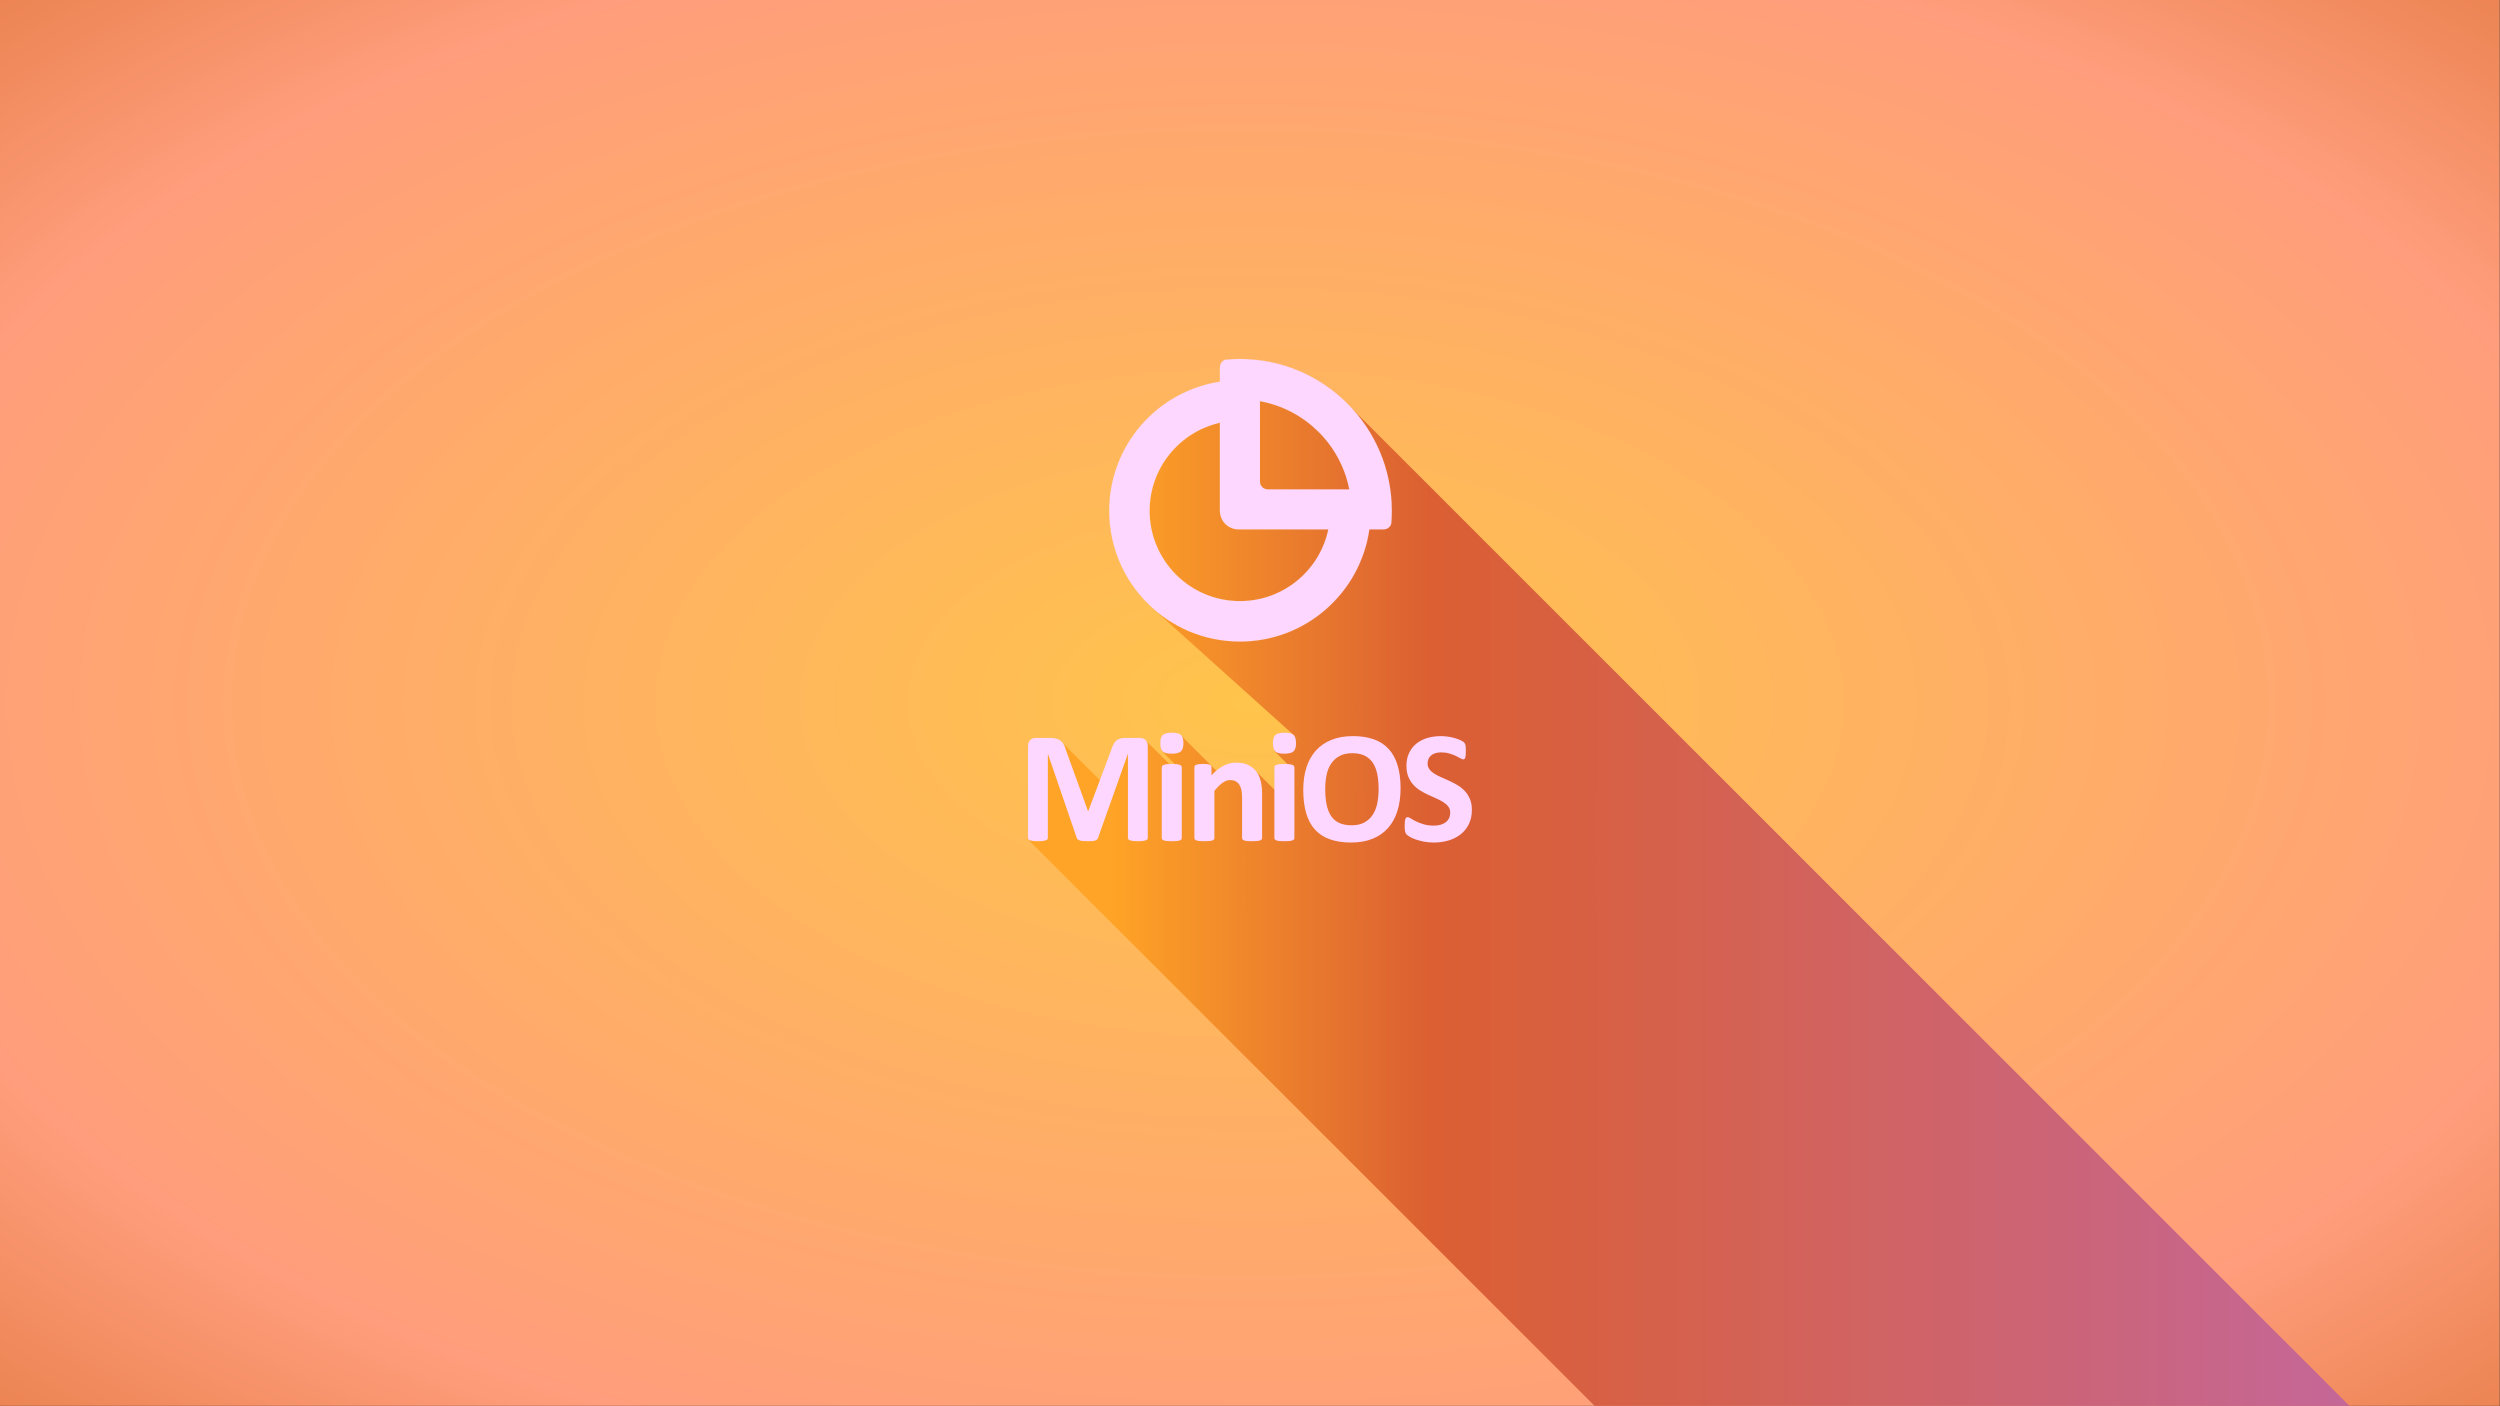 <?xml version="1.0" encoding="utf-8"?>
<!-- Generator: Adobe Illustrator 16.0.0, SVG Export Plug-In . SVG Version: 6.00 Build 0)  -->
<!DOCTYPE svg PUBLIC "-//W3C//DTD SVG 1.1//EN" "http://www.w3.org/Graphics/SVG/1.1/DTD/svg11.dtd">
<svg version="1.1" id="Layer_1" xmlns="http://www.w3.org/2000/svg" xmlns:xlink="http://www.w3.org/1999/xlink" x="0px" y="0px"
	 width="1920px" height="1080px" viewBox="0 0 1920 1080" enable-background="new 0 0 1920 1080" xml:space="preserve">
<rect x="0" y="0" width="1920" height="1080" fill="#333333" stroke="none"/>
<g id="Layer_x0020_1">
	
		<radialGradient id="SVGID_1_" cx="-108.234" cy="1187.889" r="162.56" gradientTransform="matrix(11.81 0 0 -6.642 2238.122 8429.63)" gradientUnits="userSpaceOnUse">
		<stop  offset="0" style="stop-color:#FFC44B"/>
		<stop  offset="0.562" style="stop-color:#FF9D7C"/>
		<stop  offset="1" style="stop-color:#C65300"/>
	</radialGradient>
	<rect fill="url(#SVGID_1_)" width="1919.803" height="1079.694"/>
	
		<linearGradient id="SVGID_2_" gradientUnits="userSpaceOnUse" x1="111.001" y1="908.367" x2="457.51" y2="908.367" gradientTransform="matrix(2.835 0 0 -2.835 537.206 3307.592)">
		<stop  offset="0" style="stop-color:#FFA426"/>
		<stop  offset="0.251" style="stop-color:#DB5F32"/>
		<stop  offset="1" style="stop-color:#C4679C"/>
	</linearGradient>
	<path fill="url(#SVGID_2_)" d="M1833.996,1109.301l-25.226-25.221 M1804.385,1079.694l-765.819-765.676l-3.861-4.052l-4.052-3.858
		l-4.231-3.665l-4.402-3.464l-4.573-3.25l-4.736-3.03l-4.882-2.809l-5.029-2.575l-5.167-2.335l-5.293-2.089l-5.419-1.833
		l-5.533-1.572l-5.644-1.3l-5.745-1.027l-5.834-0.74l-5.922-0.452l-6.001-0.15l-0.661,0.002l-0.659,0.004l-0.657,0.01l-0.651,0.012
		l-0.651,0.017l-0.645,0.018l-0.639,0.022l-0.633,0.024l-0.626,0.031l-0.619,0.03l-0.61,0.035l-0.602,0.037l-0.592,0.041
		l-0.58,0.043l-0.569,0.044l-0.558,0.049l-1.025,0.106l-0.983,0.333l-0.913,0.537l-0.814,0.716l-0.686,0.871l-0.525,1l-0.337,1.108
		l-0.118,1.19v11.122l-4.481,0.792l-4.411,0.988l-4.333,1.178l-4.253,1.367l-4.17,1.546l-4.079,1.725l-3.987,1.896l-3.886,2.064
		l-3.784,2.228l-3.676,2.386l-3.562,2.541l-3.442,2.687l-3.324,2.832l-3.194,2.971l-3.064,3.108l-2.927,3.234l-2.785,3.364
		l-2.641,3.482l-2.49,3.598l-2.335,3.71l-2.175,3.818l-2.01,3.919l-1.841,4.015l-1.668,4.108l-1.487,4.198l-1.306,4.279
		l-1.117,4.358l-0.926,4.432l-0.727,4.503l-0.526,4.566l-0.317,4.625l-0.108,4.682l0.13,5.165l0.389,5.097l0.637,5.022l0.885,4.944
		l1.121,4.855l1.351,4.763l1.581,4.662l1.796,4.558l2.01,4.446l2.217,4.326l2.417,4.206l2.61,4.068l2.799,3.938l2.98,3.791
		l3.155,3.641l3.324,3.486l3.487,3.324c162.313,145.846,109.115,98.194,109.185,98.275l-0.358-0.064l-0.268-0.195l-0.293-0.188
		l-0.322-0.171l-0.346-0.154l-0.374-0.146l-0.398-0.13l-0.424-0.114l-0.447-0.105l-0.476-0.082l-0.501-0.081l-0.524-0.057
		l-0.55-0.049l-0.577-0.032l-0.603-0.024l-0.631-0.009l-0.639,0.009l-0.61,0.024l-0.586,0.032l-0.562,0.049l-0.536,0.065
		l-0.505,0.072l-0.48,0.098l-0.455,0.106l-0.428,0.113l-0.402,0.139l-0.375,0.146l-0.35,0.154l-0.325,0.18l-0.293,0.187
		l-0.269,0.203l-0.244,0.212l-0.439,0.505l-0.383,0.577l-0.321,0.676l-0.265,0.765l-0.203,0.846l-0.146,0.943l-0.09,1.033
		l-0.032,1.115l0.032,1.065l0.082,0.984l0.146,0.896l0.195,0.813l0.252,0.732l0.313,0.643l0.37,0.562l0.423,0.472l9.667,9.665
		l-0.154-0.017l-0.456-0.024l-0.476-0.016l-0.501-0.017l-0.528-0.008l-0.554-0.009l-0.549,0.009l-0.525,0.008l-0.504,0.017
		l-0.48,0.016l-0.456,0.024l-0.427,0.033l-0.402,0.04l-0.383,0.041l-0.35,0.049l-0.338,0.057l-0.317,0.058l-0.306,0.064l-0.28,0.065
		l-0.265,0.073l-0.252,0.073l-0.229,0.081l-0.215,0.081l-0.199,0.09l-0.184,0.09l-0.167,0.098l-0.146,0.105l-0.13,0.105
		l-0.114,0.114l-0.094,0.114l-0.085,0.113l-0.077,0.122l-0.065,0.13l-0.053,0.131l-0.041,0.138l-0.028,0.139l-0.021,0.139
		l-0.004,0.146v16.873l-15.123-15.116l-0.699-0.684l-0.749-0.65l-0.793-0.603l-0.838-0.553l-0.883-0.521l-0.93-0.473l-0.484-0.228
		l-0.496-0.203l-0.511-0.195l-0.525-0.179l-0.537-0.163l-0.551-0.154l-0.565-0.139l-0.578-0.122l-0.594-0.105l-0.606-0.09
		l-0.621-0.081l-0.633-0.065l-0.649-0.049l-0.661-0.032l-0.675-0.024l-0.688-0.008l-0.631,0.016l-0.628,0.024l-0.625,0.049
		l-0.623,0.065l-0.621,0.09l-0.616,0.105l-0.612,0.122l-0.608,0.138l-0.608,0.163l-0.604,0.179l-0.598,0.204l-0.598,0.22
		l-0.594,0.235l-0.59,0.261l-0.588,0.276l-0.584,0.293l-0.584,0.317l-0.584,0.333l-0.583,0.351l-0.58,0.366l-0.58,0.39l-0.578,0.407
		l-0.576,0.423l-0.576,0.447l-0.574,0.464l-0.096,0.082l-27.266-27.264l-0.244-0.211l-0.269-0.195l-0.295-0.188l-0.321-0.171
		l-0.346-0.154l-0.373-0.146l-0.399-0.13l-0.423-0.114l-0.45-0.105l-0.474-0.082l-0.5-0.081l-0.527-0.057l-0.551-0.049l-0.578-0.032
		l-0.602-0.024l-0.628-0.009l-0.639,0.009l-0.612,0.024l-0.586,0.032l-0.56,0.049l-0.533,0.065l-0.508,0.072l-0.48,0.098
		l-0.456,0.106l-0.427,0.113l-0.403,0.139l-0.374,0.146l-0.35,0.154l-0.321,0.18l-0.297,0.187l-0.271,0.203l-0.244,0.212
		l-0.439,0.505l-0.38,0.577l-0.321,0.676l-0.265,0.765l-0.206,0.846l-0.145,0.943l-0.089,1.033l-0.03,1.115l0.028,1.065l0.085,0.984
		l0.142,0.896l0.197,0.813l0.257,0.732l0.309,0.643l0.37,0.562l0.423,0.472l9.667,9.665l-0.153-0.017l-0.454-0.024l-0.48-0.016
		l-0.502-0.017l-0.527-0.008l-0.551-0.009l-0.552,0.009l-0.526,0.008l-0.525,0.017l-18.565-18.542l-0.21-0.187l-0.226-0.18
		l-0.238-0.162l-0.254-0.154l-0.265-0.131l-0.279-0.122l-0.293-0.113l-0.303-0.098l-0.317-0.09l-0.332-0.073L877,567.491
		l-0.362-0.049l-0.376-0.032l-0.391-0.017l-0.405-0.008h-10.833l-0.553,0.008l-0.542,0.017l-0.521,0.032l-0.506,0.058l-0.491,0.057
		l-0.474,0.081l-0.456,0.098l-0.438,0.106l-0.415,0.13l-0.405,0.146l-0.391,0.163l-0.378,0.187l-0.362,0.203l-0.35,0.229
		l-0.336,0.244l-0.319,0.26l-0.309,0.285l-0.297,0.309l-0.291,0.326l-0.279,0.341l-0.271,0.375l-0.265,0.382l-0.252,0.407
		l-0.246,0.431l-0.232,0.456l-0.228,0.479l-0.226,0.505l-0.218,0.528l-0.216,0.554l-0.209,0.578l-0.201,0.602l-0.2,0.626
		l-8.647,23.041l-29.695-29.688l-0.342-0.301l-0.354-0.276l-0.376-0.253l-0.393-0.244l-0.411-0.211l-0.429-0.204l-0.446-0.179
		l-0.463-0.162l-0.482-0.139l-0.499-0.13l-0.515-0.106l-0.539-0.098l-0.567-0.081l-0.592-0.057l-0.619-0.058l-0.643-0.032
		l-0.667-0.017l-0.691-0.008h-10.499l-0.678,0.024l-0.639,0.073l-0.604,0.13l-0.57,0.18l-0.531,0.228l-0.499,0.284l-0.466,0.334
		l-0.431,0.391l-0.387,0.439l-0.335,0.479l-0.283,0.529l-0.232,0.569l-0.179,0.618l-0.126,0.667l-0.078,0.708l-0.026,0.757v70.374
		l0.006,0.155l0.014,0.138l0.024,0.146l0.037,0.139l0.047,0.138l0.057,0.139l0.069,0.122l0.08,0.13l0.093,0.114l0.112,0.114
		l434.269,434.188 M1833.996,1109.309l0.09-0.098L1833.996,1109.309z M1668.868,1114.922l-0.13-0.113L1668.868,1114.922
		 M1668.355,1151.176l-0.569-0.521L1668.355,1151.176 M1372.236,1189.471l-0.131-0.131 M1334.536,1189.576l-0.089-0.105
		L1334.536,1189.576 M1655.531,1162.793l0.594,0.594l-0.438-0.447L1655.531,1162.793z M1372.105,1189.34l0.131,0.131"/>
	<g>
		<path fill="#FDD7FF" d="M936.905,293.109c-48.151,7.387-85.029,48.988-85.029,99.2c0,55.433,44.942,100.367,100.382,100.367
			c50.613,0,92.475-37.449,99.383-86.142h11.046c3.264,0,5.904-2.644,5.867-5.465c0.203-2.561,0.325-5.646,0.325-8.76
			c0-64.397-52.216-116.602-116.622-116.602c-3.523,0-7.012,0.157-9.952,0.419c-2.756-0.042-5.401,2.602-5.401,5.862V293.109z
			 M973.541,375.833c-3.259,0-5.903-2.644-5.903-5.905l-0.017-61.852c34.592,6.261,61.957,33.318,68.674,67.757H973.541z
			 M936.905,392.309c0,7.855,6.37,14.225,14.228,14.225h69.046c-6.559,31.489-34.478,55.144-67.921,55.144
			c-38.32,0-69.381-31.056-69.381-69.369c0-33.038,23.097-60.683,54.028-67.667V392.309L936.905,392.309z M936.905,392.309v-67.667
			V392.309z M936.905,293.109v-11.122V293.109z M936.905,392.309v-67.667V392.309z M936.905,293.109v-11.122V293.109z"/>
		<path id="_1" fill="none" stroke="#FEFEFE" stroke-width="0.076" stroke-miterlimit="22.926" d="M936.905,293.109
			c-48.151,7.387-85.029,48.988-85.029,99.2c0,55.433,44.942,100.367,100.382,100.367c50.613,0,92.475-37.449,99.383-86.142h11.046
			c3.264,0,5.904-2.644,5.867-5.465c0.203-2.561,0.325-5.646,0.325-8.76c0-64.397-52.216-116.602-116.622-116.602
			c-3.523,0-7.012,0.157-9.952,0.419c-2.756-0.042-5.401,2.602-5.401,5.862 M973.541,375.833c-3.259,0-5.903-2.644-5.903-5.905
			l-0.017-61.852c34.592,6.261,61.961,33.318,68.678,67.757H973.541z M936.905,392.309c0,7.855,6.37,14.225,14.228,14.225h69.046
			c-6.559,31.489-34.478,55.144-67.921,55.144c-38.32,0-69.381-31.056-69.381-69.369c0-33.038,23.097-60.683,54.028-67.667
			 M936.905,392.309v-67.667 M936.905,293.109v-11.122 M936.905,392.309v-67.667 M936.905,293.109v-11.122"/>
	</g>
	<path fill="#FDD7FF" d="M881.51,643.496c0,0.398-0.104,0.772-0.333,1.106c-0.228,0.317-0.645,0.586-1.229,0.789
		c-0.582,0.187-1.375,0.357-2.354,0.479c-0.979,0.131-2.229,0.188-3.729,0.188c-1.479,0-2.708-0.057-3.686-0.188
		c-0.979-0.122-1.751-0.293-2.333-0.479c-0.563-0.203-0.98-0.472-1.208-0.789c-0.25-0.334-0.375-0.708-0.375-1.106v-64.289h-0.126
		l-22.811,64.231c-0.167,0.521-0.415,0.96-0.792,1.311c-0.375,0.357-0.854,0.626-1.499,0.829c-0.625,0.195-1.438,0.334-2.395,0.399
		c-0.98,0.064-2.168,0.081-3.542,0.081c-1.398,0-2.563-0.041-3.542-0.146c-0.98-0.098-1.792-0.269-2.417-0.496
		s-1.125-0.496-1.501-0.813c-0.354-0.334-0.602-0.725-0.729-1.164l-22.017-64.231h-0.126v64.289c0,0.398-0.104,0.772-0.332,1.106
		c-0.23,0.317-0.647,0.586-1.251,0.789c-0.625,0.187-1.416,0.357-2.376,0.479c-0.958,0.131-2.187,0.188-3.687,0.188
		c-1.479,0-2.708-0.057-3.688-0.188c-0.979-0.122-1.77-0.293-2.354-0.479c-0.582-0.203-0.999-0.472-1.229-0.789
		c-0.23-0.334-0.333-0.708-0.333-1.106v-70.375c0-2.082,0.543-3.66,1.648-4.768c1.103-1.106,2.561-1.643,4.414-1.643h10.499
		c1.876,0,3.499,0.146,4.833,0.455c1.355,0.317,2.521,0.813,3.499,1.521c0.958,0.708,1.792,1.644,2.437,2.815
		c0.647,1.163,1.229,2.603,1.709,4.304l17.019,47.049h0.25l17.623-46.943c0.521-1.709,1.104-3.141,1.729-4.328
		c0.647-1.172,1.375-2.123,2.209-2.855c0.832-0.725,1.831-1.245,2.956-1.563c1.146-0.309,2.48-0.455,3.979-0.455h10.833
		c1.103,0,2.041,0.146,2.832,0.439c0.793,0.268,1.458,0.683,1.959,1.244c0.521,0.545,0.897,1.212,1.166,2.002
		c0.272,0.789,0.396,1.708,0.396,2.725V643.496z M907.607,643.626c0,0.391-0.124,0.749-0.374,1.058
		c-0.23,0.317-0.647,0.569-1.249,0.773c-0.584,0.187-1.377,0.357-2.335,0.455c-0.979,0.105-2.228,0.146-3.727,0.146
		c-1.501,0-2.75-0.041-3.73-0.146c-0.956-0.098-1.75-0.269-2.332-0.455c-0.606-0.204-1.021-0.456-1.251-0.773
		c-0.25-0.309-0.375-0.667-0.375-1.058v-54.363c0-0.391,0.124-0.748,0.375-1.058c0.23-0.317,0.645-0.586,1.251-0.797
		c0.582-0.229,1.375-0.391,2.332-0.521c0.98-0.121,2.229-0.187,3.73-0.187c1.5,0,2.749,0.065,3.727,0.187
		c0.958,0.131,1.751,0.293,2.335,0.521c0.602,0.211,1.019,0.479,1.249,0.797c0.25,0.31,0.374,0.667,0.374,1.058V643.626z
		 M908.856,570.648c0,3.1-0.624,5.223-1.894,6.411c-1.271,1.188-3.605,1.773-7.041,1.773c-3.458,0-5.814-0.562-7-1.709
		c-1.208-1.146-1.813-3.205-1.813-6.167c0-3.1,0.625-5.247,1.876-6.451c1.229-1.188,3.582-1.798,7.059-1.798
		c3.418,0,5.751,0.586,6.98,1.749C908.252,565.604,908.856,567.671,908.856,570.648z M969.285,643.626
		c0,0.391-0.126,0.749-0.378,1.058c-0.229,0.317-0.644,0.569-1.204,0.773c-0.586,0.187-1.376,0.357-2.377,0.455
		c-1,0.105-2.229,0.146-3.688,0.146c-1.52,0-2.771-0.041-3.77-0.146c-0.999-0.098-1.792-0.269-2.374-0.455
		c-0.563-0.204-0.981-0.456-1.21-0.773c-0.249-0.309-0.375-0.667-0.375-1.058v-31.054c0-2.645-0.187-4.728-0.582-6.232
		c-0.374-1.514-0.938-2.807-1.666-3.873c-0.73-1.082-1.688-1.911-2.833-2.521c-1.168-0.578-2.5-0.871-4.042-0.871
		c-1.957,0-3.916,0.708-5.916,2.148c-1.979,1.415-4.063,3.498-6.208,6.207v36.196c0,0.391-0.124,0.749-0.375,1.058
		c-0.228,0.317-0.645,0.569-1.249,0.773c-0.584,0.187-1.375,0.357-2.333,0.455c-0.979,0.105-2.228,0.146-3.729,0.146
		c-1.5,0-2.75-0.041-3.729-0.146c-0.958-0.098-1.75-0.269-2.333-0.455c-0.604-0.204-1.021-0.456-1.249-0.773
		c-0.25-0.309-0.374-0.667-0.374-1.058v-54.485c0-0.398,0.104-0.748,0.311-1.065c0.187-0.31,0.563-0.562,1.084-0.765
		c0.541-0.188,1.208-0.358,2.04-0.464c0.834-0.098,1.896-0.146,3.146-0.146c1.312,0,2.376,0.049,3.23,0.146
		c0.852,0.105,1.52,0.276,1.998,0.464c0.459,0.203,0.791,0.455,1,0.765c0.208,0.317,0.312,0.667,0.312,1.065v6.289
		c3-3.246,6.062-5.662,9.187-7.289c3.104-1.628,6.355-2.434,9.728-2.434c3.708,0,6.833,0.603,9.374,1.831
		c2.543,1.204,4.583,2.872,6.17,4.979c1.563,2.082,2.686,4.539,3.373,7.346c0.688,2.815,1.041,6.191,1.041,10.121V643.626z
		 M994.092,643.626c0,0.391-0.126,0.749-0.375,1.058c-0.228,0.317-0.646,0.569-1.253,0.773c-0.582,0.187-1.375,0.357-2.331,0.455
		c-0.98,0.105-2.226,0.146-3.73,0.146c-1.498,0-2.751-0.041-3.728-0.146c-0.96-0.098-1.749-0.269-2.335-0.455
		c-0.603-0.204-1.018-0.456-1.245-0.773c-0.252-0.309-0.374-0.667-0.374-1.058v-54.363c0-0.391,0.122-0.748,0.374-1.058
		c0.228-0.317,0.643-0.586,1.245-0.797c0.586-0.229,1.375-0.391,2.335-0.521c0.977-0.121,2.229-0.187,3.728-0.187
		c1.505,0,2.75,0.065,3.73,0.187c0.956,0.131,1.749,0.293,2.331,0.521c0.606,0.211,1.025,0.479,1.253,0.797
		c0.249,0.31,0.375,0.667,0.375,1.058V643.626z M995.341,570.648c0,3.1-0.623,5.223-1.896,6.411
		c-1.27,1.188-3.601,1.773-7.042,1.773c-3.459,0-5.811-0.562-6.998-1.709c-1.205-1.146-1.814-3.205-1.814-6.167
		c0-3.1,0.626-5.247,1.879-6.451c1.229-1.188,3.581-1.798,7.06-1.798c3.417,0,5.749,0.586,6.978,1.749
		C994.734,565.604,995.341,567.671,995.341,570.648z M1075.643,605.282c0,6.541-0.814,12.391-2.441,17.557
		c-1.623,5.167-4.04,9.56-7.267,13.14c-3.21,3.604-7.185,6.354-11.917,8.25c-4.748,1.896-10.229,2.831-16.457,2.831
		c-6.144,0-11.498-0.813-16.059-2.417c-4.586-1.603-8.394-4.035-11.462-7.346c-3.039-3.296-5.329-7.485-6.852-12.563
		c-1.521-5.084-2.29-11.104-2.29-18.061c0-6.371,0.81-12.123,2.437-17.224c1.628-5.102,4.04-9.43,7.267-13.018
		c3.215-3.579,7.193-6.329,11.921-8.226c4.744-1.911,10.245-2.871,16.519-2.871c5.977,0,11.246,0.789,15.831,2.375
		c4.561,1.579,8.394,4.02,11.453,7.331c3.084,3.286,5.399,7.436,6.961,12.455C1074.849,592.533,1075.643,598.448,1075.643,605.282z
		 M1058.766,606.096c0-4.149-0.334-7.916-0.977-11.309c-0.646-3.4-1.749-6.313-3.312-8.729c-1.563-2.417-3.646-4.288-6.249-5.622
		c-2.604-1.31-5.855-1.977-9.749-1.977c-3.938,0-7.229,0.748-9.854,2.229c-2.645,1.473-4.793,3.475-6.421,5.956
		c-1.619,2.473-2.767,5.369-3.434,8.681c-0.667,3.336-1.001,6.834-1.001,10.544c0,4.304,0.334,8.185,0.977,11.618
		c0.651,3.433,1.754,6.37,3.296,8.827c1.538,2.44,3.604,4.295,6.208,5.581c2.604,1.277,5.875,1.92,9.81,1.92s7.23-0.725,9.854-2.205
		c2.645-1.456,4.788-3.458,6.416-5.979c1.623-2.522,2.767-5.459,3.434-8.812C1058.432,613.467,1058.766,609.887,1058.766,606.096z
		 M1130.401,621.985c0,4.165-0.769,7.785-2.315,10.934c-1.563,3.125-3.646,5.728-6.29,7.835c-2.665,2.083-5.744,3.661-9.288,4.727
		c-3.544,1.059-7.336,1.579-11.372,1.579c-2.733,0-5.248-0.229-7.608-0.684c-2.327-0.464-4.394-1.001-6.184-1.644
		c-1.79-0.626-3.292-1.294-4.5-2.001c-1.204-0.708-2.063-1.335-2.604-1.855c-0.521-0.545-0.896-1.31-1.123-2.311
		c-0.232-1.001-0.334-2.416-0.334-4.296c0-1.269,0.041-2.311,0.122-3.164c0.081-0.854,0.212-1.538,0.398-2.083
		c0.188-0.521,0.436-0.896,0.725-1.123c0.317-0.228,0.667-0.333,1.09-0.333c0.562,0,1.371,0.333,2.413,1.024
		c1.041,0.659,2.376,1.416,3.999,2.222c1.628,0.813,3.581,1.562,5.855,2.229c2.249,0.691,4.87,1.025,7.852,1.025
		c1.957,0,3.707-0.228,5.253-0.691c1.563-0.48,2.872-1.123,3.955-1.977c1.082-0.854,1.896-1.896,2.481-3.141
		c0.562-1.253,0.851-2.652,0.851-4.19c0-1.79-0.477-3.335-1.457-4.604c-0.98-1.294-2.25-2.416-3.836-3.417
		c-1.563-0.993-3.354-1.937-5.351-2.807c-1.981-0.879-4.04-1.79-6.164-2.774c-2.124-0.977-4.19-2.083-6.168-3.328
		c-2.002-1.229-3.792-2.709-5.354-4.441c-1.582-1.725-2.855-3.768-3.832-6.143c-0.977-2.352-1.457-5.183-1.457-8.478
		c0-3.767,0.708-7.103,2.104-9.975c1.396-2.855,3.292-5.224,5.668-7.119c2.392-1.896,5.184-3.311,8.413-4.255
		c3.23-0.936,6.665-1.391,10.29-1.391c1.852,0,3.73,0.146,5.603,0.439c1.88,0.268,3.625,0.667,5.248,1.139
		c1.628,0.504,3.067,1.05,4.337,1.651c1.245,0.618,2.084,1.123,2.498,1.538c0.399,0.398,0.668,0.748,0.814,1.024
		c0.146,0.285,0.269,0.659,0.374,1.14c0.105,0.464,0.163,1.041,0.208,1.773c0.044,0.708,0.061,1.586,0.061,2.644
		c0,1.164-0.017,2.165-0.081,2.979c-0.065,0.813-0.167,1.48-0.313,2.025c-0.143,0.521-0.354,0.911-0.606,1.139
		c-0.269,0.253-0.622,0.375-1.082,0.375c-0.436,0-1.147-0.293-2.124-0.854s-2.188-1.18-3.604-1.871
		c-1.433-0.667-3.084-1.27-4.956-1.814c-1.875-0.562-3.914-0.83-6.168-0.83c-1.749,0-3.271,0.212-4.581,0.643
		c-1.294,0.415-2.376,1.025-3.251,1.773c-0.874,0.749-1.542,1.644-1.957,2.71c-0.439,1.058-0.643,2.18-0.643,3.352
		c0,1.749,0.477,3.271,1.433,4.54c0.96,1.293,2.254,2.433,3.856,3.433c1.604,0.985,3.434,1.921,5.477,2.791
		c2.021,0.879,4.105,1.814,6.229,2.774c2.128,0.977,4.211,2.083,6.229,3.327c2.042,1.253,3.853,2.733,5.46,4.459
		c1.578,1.732,2.872,3.75,3.849,6.102C1129.921,616.07,1130.401,618.82,1130.401,621.985L1130.401,621.985z"/>
</g>
</svg>
